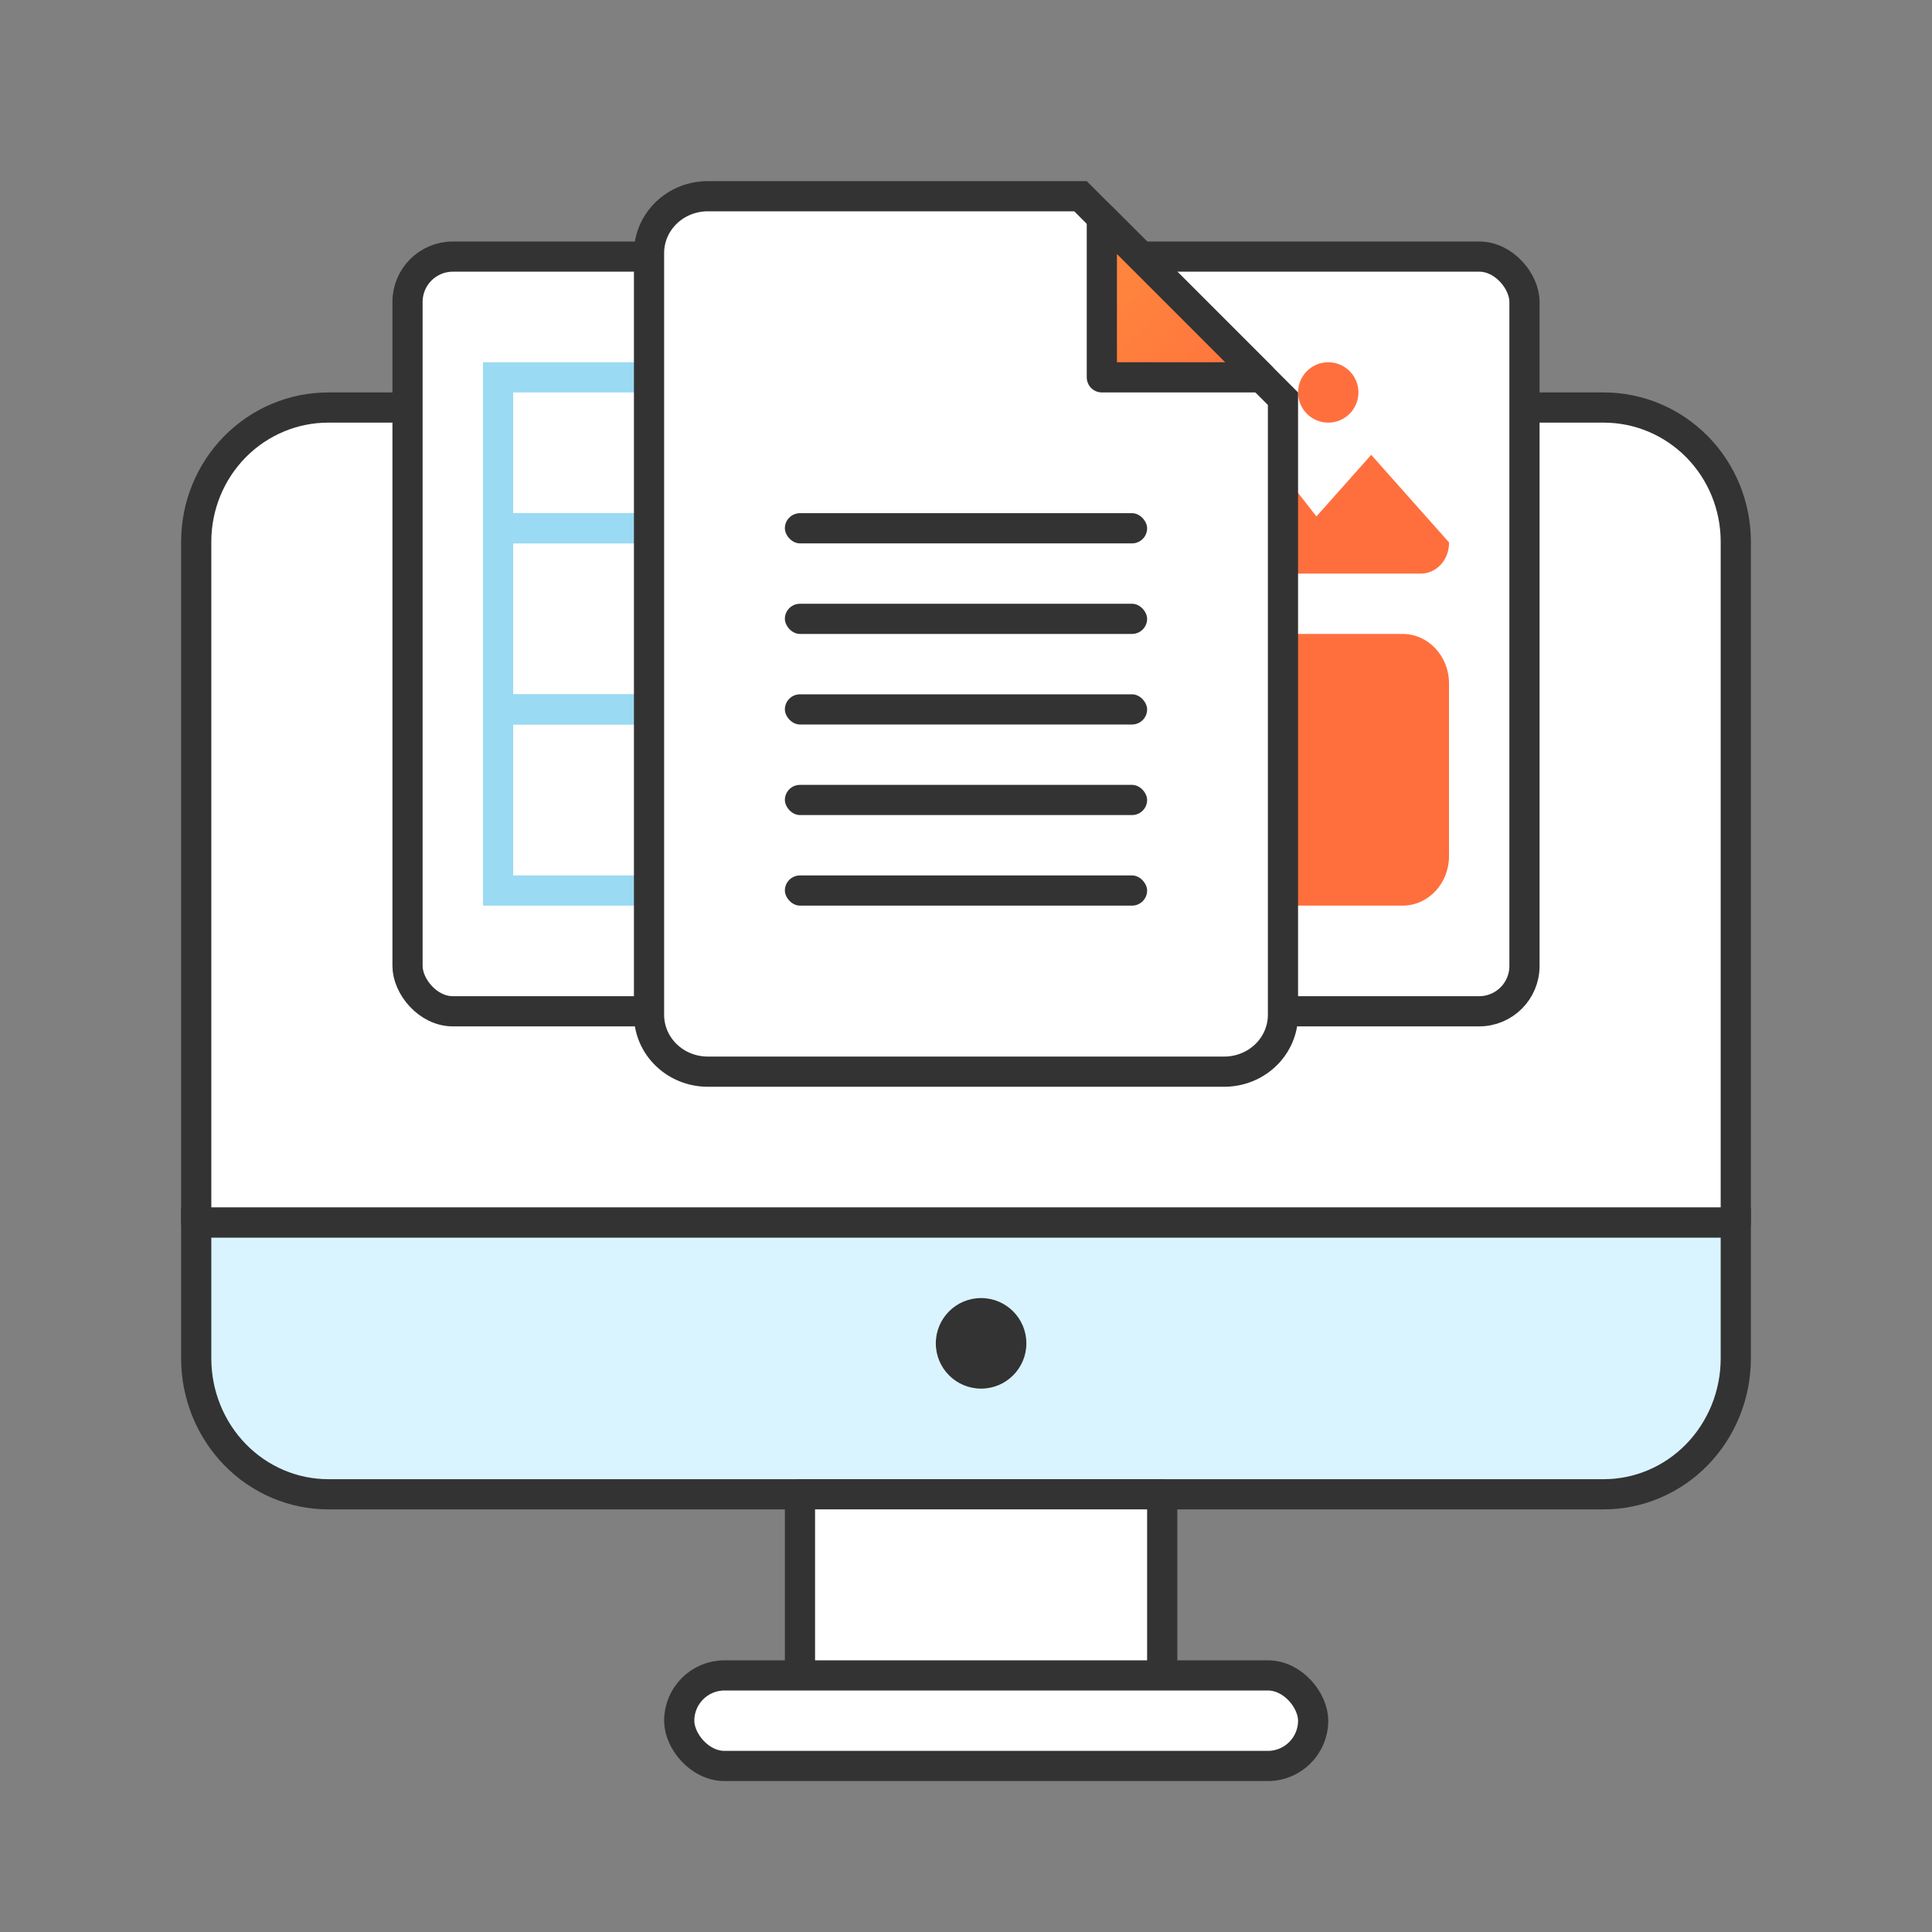 <svg width="64" height="64" viewBox="0 0 64 64" fill="none" xmlns="http://www.w3.org/2000/svg">
<rect x="0" y="0" width="64" height="64" fill="#808080" stroke="none"/>
<path d="M10.875 13.5H53.125C54.283 13.5 55.395 13.966 56.216 14.798C57.037 15.631 57.5 16.761 57.5 17.941V40.5H6.5V17.941C6.5 16.761 6.963 15.631 7.784 14.798C8.605 13.966 9.717 13.5 10.875 13.5Z" fill="white" stroke="#333333" stroke-linecap="round" stroke-linejoin="round"/>
<rect x="13.5" y="8.5" width="37" height="25" rx="1.5" fill="white" stroke="#333333"/>
<rect x="16.5" y="12.5" width="10" height="5" stroke="#9ADAF3"/>
<rect x="16.5" y="17.5" width="10" height="6" stroke="#9ADAF3"/>
<rect x="16.5" y="23.5" width="10" height="6" stroke="#9ADAF3"/>
<path d="M6.5 40.5H57.5V45C57.5 46.197 57.036 47.343 56.214 48.187C55.393 49.029 54.281 49.5 53.125 49.5H10.875C9.719 49.5 8.607 49.029 7.786 48.187C6.964 47.343 6.5 46.197 6.5 45V40.5Z" fill="#D9F4FF" stroke="#333333" stroke-miterlimit="10"/>
<path d="M32.5 46C33.328 46 34 45.328 34 44.5C34 43.672 33.328 43 32.5 43C31.672 43 31 43.672 31 44.5C31 45.328 31.672 46 32.5 46Z" fill="#333333"/>
<path d="M26.5 56.5V49.5H38.5V56.5H26.5Z" fill="white" stroke="#333333" stroke-linecap="round" stroke-linejoin="round"/>
<path d="M43.608 17.108L41.185 14L38 17.967C37.997 18.099 38.018 18.231 38.062 18.355C38.106 18.478 38.172 18.591 38.257 18.687C38.341 18.783 38.442 18.86 38.553 18.914C38.665 18.967 38.786 18.997 38.908 19H47.092C47.214 18.997 47.335 18.967 47.447 18.914C47.558 18.86 47.659 18.783 47.743 18.687C47.828 18.591 47.894 18.478 47.938 18.355C47.982 18.231 48.003 18.099 48 17.967L45.423 15.067L43.608 17.108Z" fill="#FF6F3D"/>
<path d="M44 14C44.552 14 45 13.552 45 13C45 12.448 44.552 12 44 12C43.448 12 43 12.448 43 13C43 13.552 43.448 14 44 14Z" fill="#FF6F3D"/>
<path d="M46.462 21H39.538C38.689 21 38 21.733 38 22.636V28.364C38 29.267 38.689 30 39.538 30H46.462C47.311 30 48 29.267 48 28.364V22.636C48 21.733 47.311 21 46.462 21Z" fill="#FF6F3D"/>
<path d="M40.556 35.5H23.444C22.925 35.5 22.429 35.299 22.065 34.944C21.702 34.59 21.5 34.113 21.5 33.618V8.382C21.5 7.887 21.702 7.41 22.065 7.056C22.429 6.701 22.925 6.5 23.444 6.5H35.793L42.5 13.207V33.618C42.5 34.113 42.298 34.59 41.935 34.944C41.571 35.299 41.075 35.5 40.556 35.5Z" fill="white" stroke="#333333" stroke-miterlimit="10"/>
<path d="M36.5 7.207L41.793 12.5H36.5V7.207Z" fill="url(#paint0_linear_1696_7778)" stroke="#333333" stroke-linecap="round" stroke-linejoin="round"/>
<rect x="22.5" y="55.5" width="21" height="3" rx="1.5" fill="white" stroke="#333333"/>
<rect x="26" y="17" width="12" height="1" rx="0.5" fill="#333333"/>
<rect x="26" y="20" width="12" height="1" rx="0.5" fill="#333333"/>
<rect x="26" y="23" width="12" height="1" rx="0.5" fill="#333333"/>
<rect x="26" y="26" width="12" height="1" rx="0.5" fill="#333333"/>
<rect x="26" y="29" width="12" height="1" rx="0.5" fill="#333333"/>
<defs>
<linearGradient id="paint0_linear_1696_7778" x1="36" y1="5.727" x2="43" y2="13" gradientUnits="userSpaceOnUse">
<stop stop-color="#FF8E3D"/>
<stop offset="1" stop-color="#FF6F3D"/>
</linearGradient>
</defs>
</svg>

